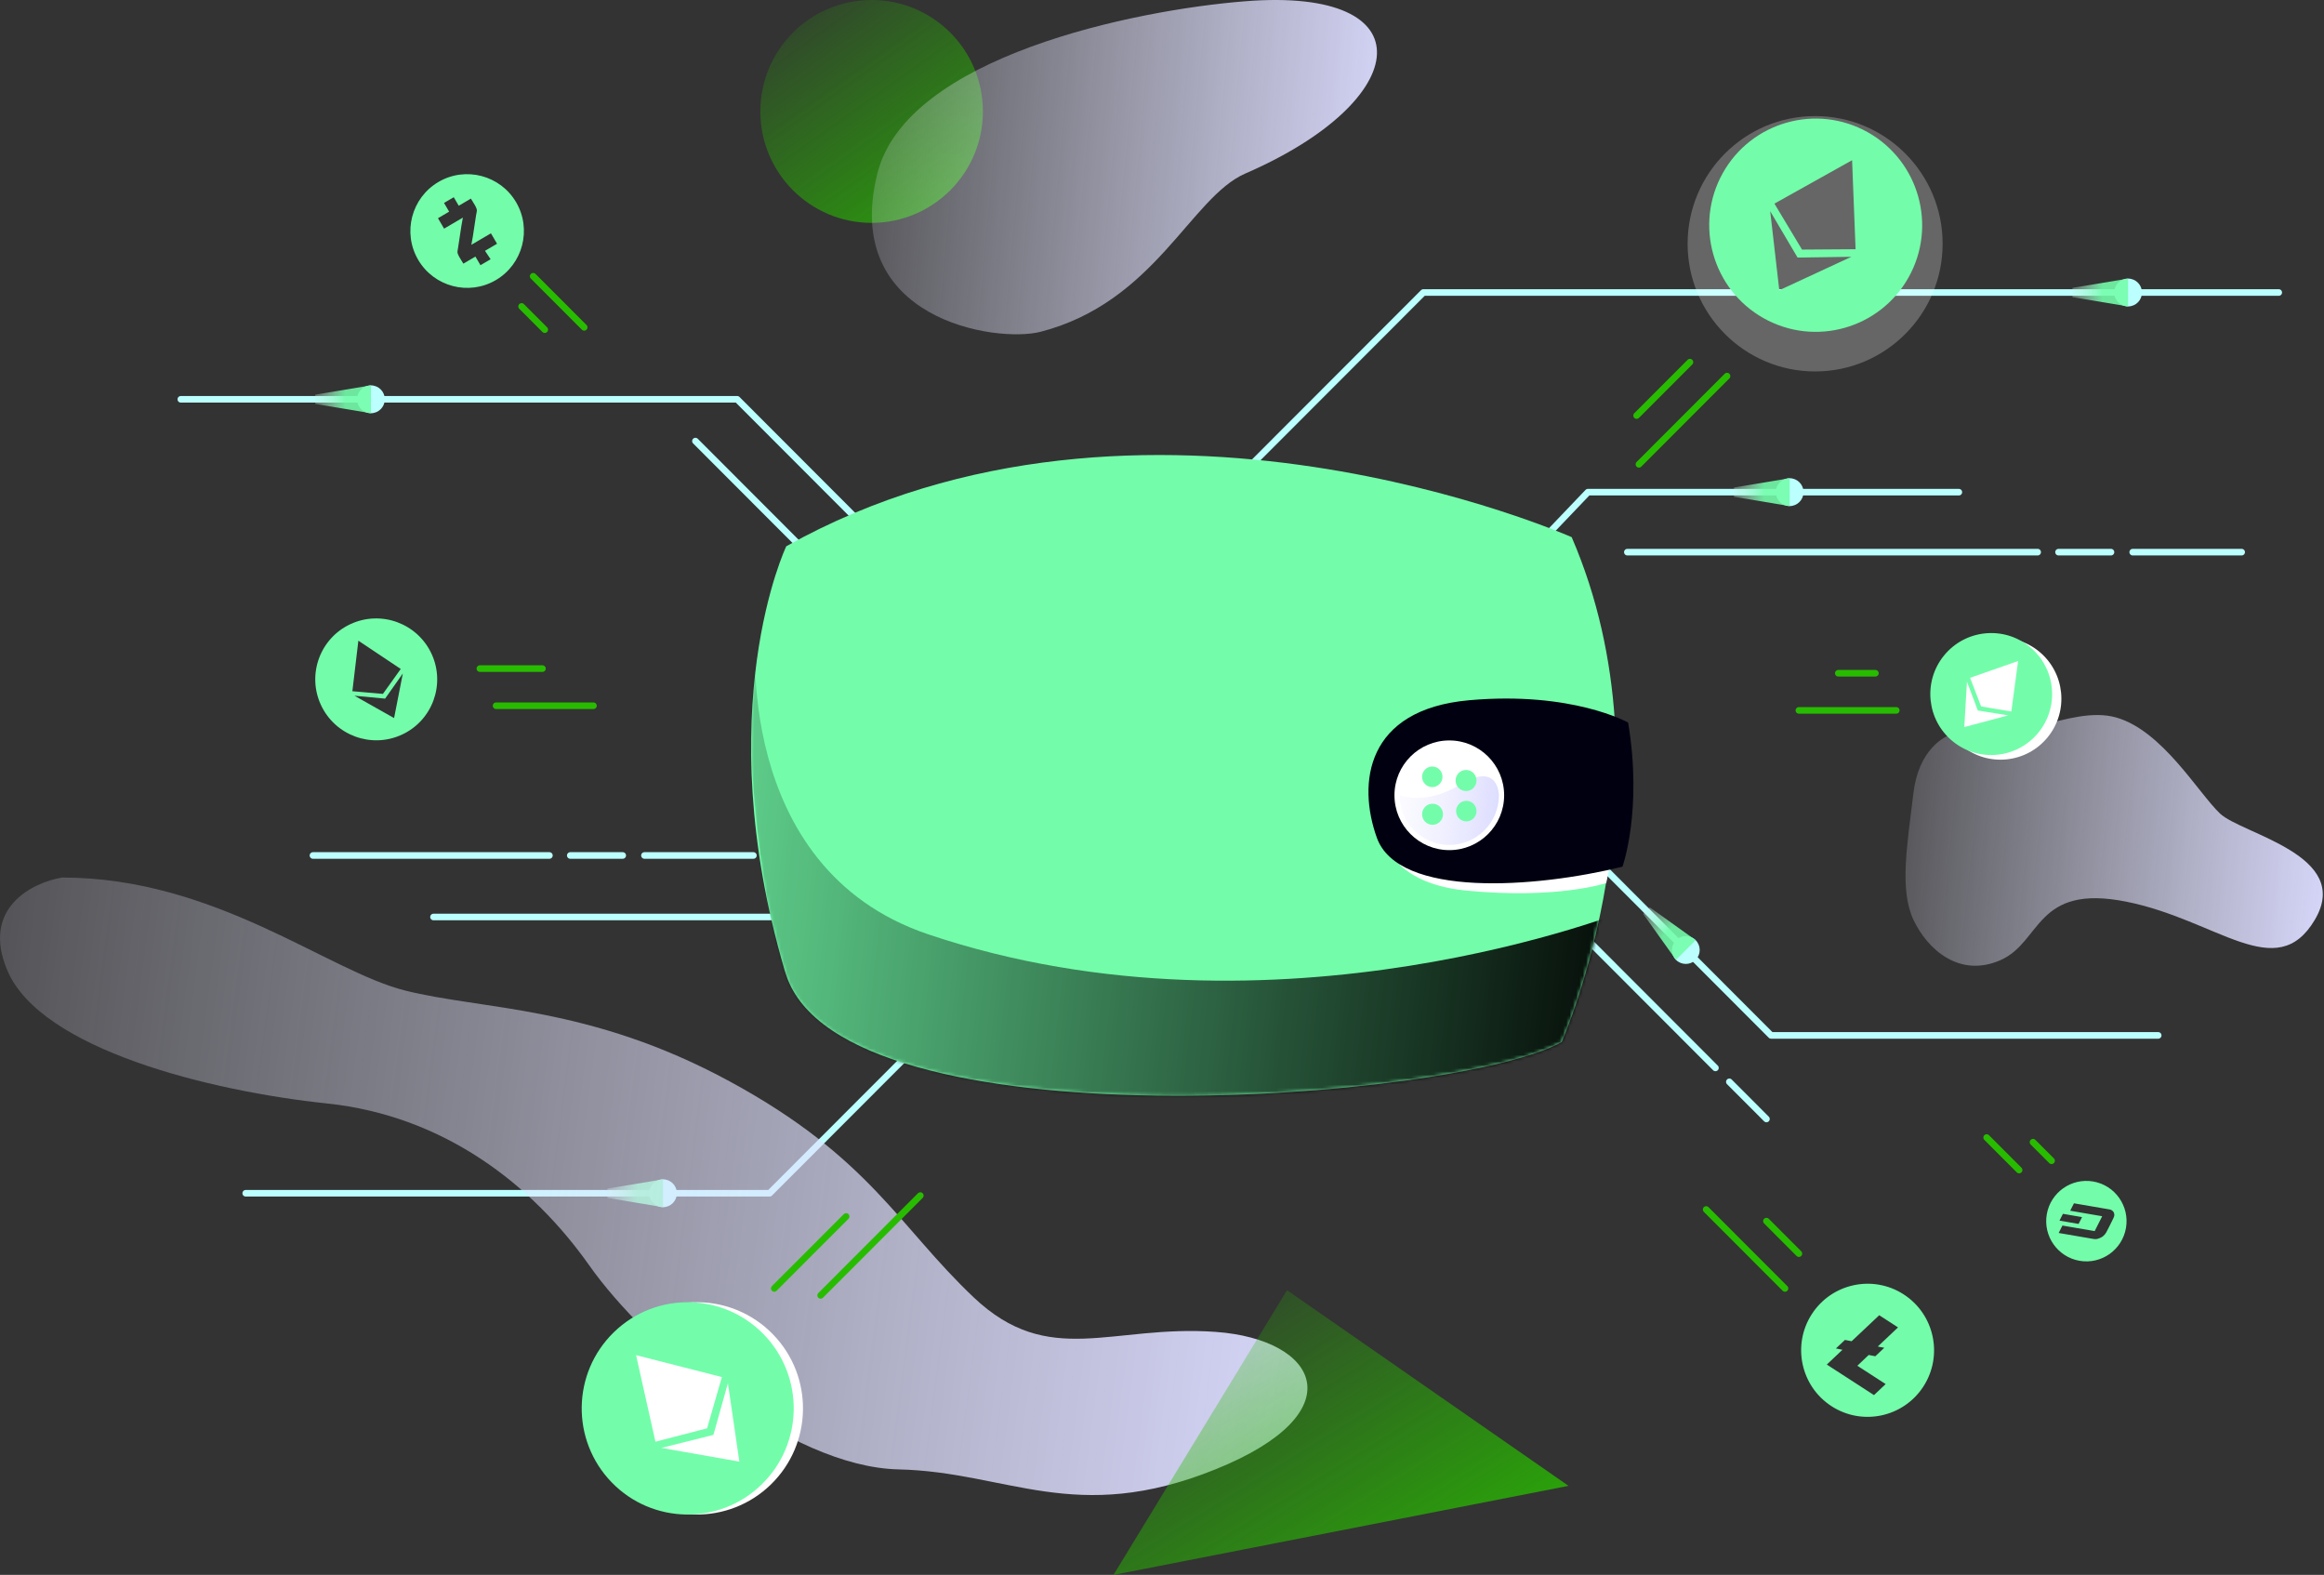 <svg width="704" height="477" viewBox="0 0 704 477" fill="none" xmlns="http://www.w3.org/2000/svg">
<rect x="0" y="0" width="704" height="477" fill="#333333" stroke="none"/>
<path d="M54.774 120.938H223.309L299.15 196.877H435.383L481.027 149.064H593.384" stroke="#BBFFFF" stroke-width="2" stroke-linecap="round" stroke-linejoin="round"/>
<path d="M131.317 277.736H242.27L431.169 88.594H690.292" stroke="#BBFFFF" stroke-width="2" stroke-linecap="round" stroke-linejoin="round"/>
<ellipse cx="264.038" cy="33.75" rx="33.707" ry="33.75" fill="url(#paint0_linear_2_76)"/>
<ellipse cx="112.357" cy="120.939" rx="4.213" ry="4.219" fill="#BBFFFF"/>
<path d="M95.503 119.532L112.357 116.72V125.157L95.503 122.345V119.532Z" fill="url(#paint1_linear_2_76)"/>
<path d="M210.669 133.595L254.207 177.189" stroke="#BBFFFF" stroke-width="2" stroke-linecap="round" stroke-linejoin="round"/>
<path d="M258.421 181.408L269.656 192.658" stroke="#BBFFFF" stroke-width="2" stroke-linecap="round" stroke-linejoin="round"/>
<path d="M476.112 279.846L519.65 323.44" stroke="#BBFFFF" stroke-width="2" stroke-linecap="round" stroke-linejoin="round"/>
<path d="M523.863 327.659L535.099 338.909" stroke="#BBFFFF" stroke-width="2" stroke-linecap="round" stroke-linejoin="round"/>
<path d="M492.965 167.233H617.26" stroke="#BBFFFF" stroke-width="2" stroke-linecap="round" stroke-linejoin="round"/>
<path d="M623.58 167.233H639.47" stroke="#BBFFFF" stroke-width="2" stroke-linecap="round" stroke-linejoin="round"/>
<path d="M646.052 167.233H679.056" stroke="#BBFFFF" stroke-width="2" stroke-linecap="round" stroke-linejoin="round"/>
<path d="M94.801 259.104H166.429" stroke="#BBFFFF" stroke-width="2" stroke-linecap="round" stroke-linejoin="round"/>
<path d="M172.749 259.104H188.638" stroke="#BBFFFF" stroke-width="2" stroke-linecap="round" stroke-linejoin="round"/>
<path d="M195.22 259.104H228.225" stroke="#BBFFFF" stroke-width="2" stroke-linecap="round" stroke-linejoin="round"/>
<ellipse cx="542.122" cy="149.064" rx="4.213" ry="4.219" fill="#BBFFFF"/>
<path d="M525.268 147.657L542.121 144.845V153.283L525.268 150.47V147.657Z" fill="url(#paint2_linear_2_76)"/>
<ellipse cx="644.647" cy="88.594" rx="4.213" ry="4.219" fill="#BBFFFF"/>
<path d="M627.793 87.188L644.647 84.376V92.813L627.793 90.001V87.188Z" fill="url(#paint3_linear_2_76)"/>
<path d="M74.436 361.409H233.14L339.177 255.236H478.218L536.503 313.596H653.776" stroke="#BBFFFF" stroke-width="2" stroke-linecap="round" stroke-linejoin="round"/>
<ellipse cx="200.838" cy="361.409" rx="4.213" ry="4.219" fill="#BBFFFF"/>
<path d="M183.984 360.003L200.838 357.19V365.628L183.984 362.815V360.003Z" fill="url(#paint4_linear_2_76)"/>
<path d="M238.185 165.448C238.185 165.448 214.575 214.776 237.621 293.651C237.793 294.24 238.001 294.817 238.185 295.393C255.665 347.776 440.975 333.432 473.055 315.628C473.055 315.628 508.139 236.875 476.108 162.699C476.12 162.699 346.157 104.917 238.185 165.448Z" fill="#73FDAA"/>
<g style="mix-blend-mode:soft-light">
<mask id="mask0_2_76" style="mask-type:alpha" maskUnits="userSpaceOnUse" x="227" y="137" width="263" height="195">
<path d="M238.185 165.448C238.185 165.448 214.575 214.776 237.621 293.651C237.793 294.24 238.001 294.817 238.185 295.393C255.665 347.776 440.975 333.432 473.055 315.628C473.055 315.628 508.139 236.875 476.108 162.699C476.12 162.699 346.157 104.917 238.185 165.448Z" fill="#315EFB"/>
</mask>
<g mask="url(#mask0_2_76)">
<g style="mix-blend-mode:soft-light">
<path d="M229.008 190.444C229.008 190.444 221.918 230.402 237.451 297.588C237.451 297.588 244.042 332.966 342.908 338.674C429.844 343.696 474.474 319.43 474.474 319.43C474.474 319.43 491.671 289.855 493.612 275.426C493.612 275.426 386.673 318.497 281.217 282.996C221.295 262.825 229.008 190.444 229.008 190.444Z" fill="url(#paint5_linear_2_76)"/>
</g>
</g>
</g>
<path d="M486.559 267.464L487.679 262.246C487.679 262.246 465.64 266.464 445.882 264.879C426.124 263.294 420.654 256.539 417.675 247.992C417.675 247.992 416.818 267.037 444.037 269.72C471.611 272.451 486.559 267.464 486.559 267.464Z" fill="white"/>
<path d="M491.497 262.496C491.497 262.496 497.626 245.317 493.201 218.849C493.201 218.849 476.272 209.29 445.013 212.088C413.754 214.886 411.143 237.206 417.089 253.747C423.671 272.005 465.178 268.987 491.497 262.496Z" fill="#010010"/>
<circle cx="439.03" cy="240.873" r="16.612" fill="white"/>
<path d="M454.06 240.873C454.06 249.174 447.331 255.903 439.03 255.903C430.729 255.903 424 249.174 424 240.873C424 240.873 431.91 244.038 442.194 237.709C454.06 230.407 454.06 240.873 454.06 240.873Z" fill="url(#paint6_linear_2_76)"/>
<path fill-rule="evenodd" clip-rule="evenodd" d="M433.875 238.392C435.583 238.392 436.968 236.997 436.968 235.276C436.968 233.555 435.583 232.16 433.875 232.16C432.167 232.16 430.782 233.555 430.782 235.276C430.782 236.997 432.167 238.392 433.875 238.392Z" fill="#73FDAA"/>
<path fill-rule="evenodd" clip-rule="evenodd" d="M444.184 248.78C445.893 248.78 447.277 247.385 447.277 245.664C447.277 243.943 445.893 242.548 444.184 242.548C442.476 242.548 441.092 243.943 441.092 245.664C441.092 247.385 442.476 248.78 444.184 248.78Z" fill="#73FDAA"/>
<path fill-rule="evenodd" clip-rule="evenodd" d="M444.106 233.2C442.354 233.2 440.934 234.631 440.934 236.396C440.934 238.161 442.354 239.592 444.106 239.592C445.858 239.592 447.278 238.161 447.278 236.396C447.278 234.631 445.858 233.2 444.106 233.2Z" fill="#73FDAA"/>
<path fill-rule="evenodd" clip-rule="evenodd" d="M433.955 243.426C432.203 243.426 430.783 244.857 430.783 246.622C430.783 248.387 432.203 249.818 433.955 249.818C435.707 249.818 437.127 248.387 437.127 246.622C437.127 244.857 435.707 243.426 433.955 243.426Z" fill="#73FDAA"/>
<path d="M265.777 52.541C274.612 17.131 343.788 3.01 377.271 0.375C432.492 -3.97 428.285 30.41 377.271 52.541C360.651 59.751 349.924 91.533 315.213 100.491C301.767 103.961 254.733 96.802 265.777 52.541Z" fill="url(#paint7_linear_2_76)"/>
<circle r="4.216" transform="matrix(0.707 0.708 -0.707 0.708 510.671 287.73)" fill="#BBFFFF"/>
<path d="M499.747 274.804L513.65 284.747L507.692 290.714L497.76 276.792L499.747 274.804Z" fill="url(#paint8_linear_2_76)"/>
<path d="M2.281 294.049C-5.902 275.007 9.887 267.271 18.805 265.783C65.229 265.783 99.065 294.049 122.67 299.999C146.276 305.95 178.537 304.462 221.027 327.521C263.517 350.579 272.173 371.406 294.991 392.977C317.81 414.548 336.695 401.159 368.169 403.391C399.643 405.622 410.659 427.937 368.169 445.045C325.679 462.153 305.22 445.789 272.173 445.045C239.125 444.301 195.848 407.854 178.537 383.307C161.226 358.761 134.473 337.934 99.065 334.215C63.656 330.496 12.51 317.851 2.281 294.049Z" fill="url(#paint9_linear_2_76)"/>
<path d="M389.877 390.77L475.142 450.026L337.304 477L389.877 390.77Z" fill="url(#paint10_linear_2_76)"/>
<path fill-rule="evenodd" clip-rule="evenodd" d="M620.021 367.796C621.156 361.173 627.451 356.707 634.076 357.845C640.701 358.984 645.148 365.295 644.013 371.918C642.878 378.541 636.584 383.007 629.958 381.868C623.333 380.73 618.886 374.418 620.021 367.796ZM630.704 368.633L624.917 367.638L623.874 369.703L629.661 370.697L630.704 368.633ZM639.069 366.313C639.564 366.398 640.18 366.74 640.392 367.415C640.604 368.09 640.462 368.394 640.089 369.186L640.088 369.187C639.716 369.981 638.538 372.351 638.079 373.184C637.62 374.018 636.927 374.665 636.128 374.965L636.057 374.992C635.31 375.274 634.997 375.392 634.013 375.223L623.625 373.438L624.763 371.19L634.533 372.868L636.807 368.368L627.115 366.703L628.254 364.454L639.069 366.313Z" fill="#73FDAA"/>
<path fill-rule="evenodd" clip-rule="evenodd" d="M548.838 398.028C554.863 388.695 567.339 385.997 576.678 392.041C586.017 398.085 588.683 410.584 582.658 419.917C576.633 429.25 564.157 431.949 554.818 425.904C545.479 419.86 542.813 407.362 548.838 398.028ZM556.145 408.407L558.126 408.817L553.387 413.293L567.682 422.544L571.213 419.201L562.641 413.653L566.081 410.39L568.075 410.781L570.804 408.212L568.829 407.834L574.961 402.037L569.267 398.352L560.908 406.227L558.889 405.834L556.145 408.407L556.145 408.407Z" fill="#73FDAA"/>
<path d="M579.64 240.089C581.194 227.2 588.833 222.668 592.458 222.013C608.382 226.729 627.026 213.369 641.008 217.298C654.991 221.228 665.866 240.089 672.469 246.376C679.072 252.663 712.863 258.95 701.211 278.598C689.559 298.245 671.692 278.598 644.115 273.096C616.539 267.595 618.481 285.278 606.052 290.779C593.623 296.28 583.913 287.636 579.64 278.598C575.368 269.56 577.698 256.2 579.64 240.089Z" fill="url(#paint11_linear_2_76)"/>
<path fill-rule="evenodd" clip-rule="evenodd" d="M188.103 448.97C175.745 436.234 176.038 415.877 188.758 403.502C201.478 391.128 221.809 391.422 234.167 404.158C246.525 416.894 246.233 437.251 233.512 449.626C220.792 462 200.461 461.706 188.103 448.97Z" fill="white"/>
<path fill-rule="evenodd" clip-rule="evenodd" d="M185.294 448.97C172.938 436.235 173.229 415.877 185.949 403.502C198.67 391.128 219.002 391.424 231.359 404.158C243.715 416.893 243.424 437.251 230.704 449.626C217.983 462 197.651 461.705 185.294 448.97ZM223.97 442.691L200.371 438.532L216.109 434.589L216.111 434.59L220.505 418.946L223.97 442.691ZM192.679 410.442L218.677 417.076L214.191 432.613L198.55 436.656L192.679 410.442Z" fill="#73FDAA"/>
<path fill-rule="evenodd" clip-rule="evenodd" d="M591.704 199.941C598.142 192.037 609.766 190.854 617.661 197.303C625.556 203.752 626.734 215.39 620.295 223.294C613.857 231.197 602.233 232.38 594.338 225.931C586.443 219.483 585.265 207.844 591.704 199.941Z" fill="white"/>
<path fill-rule="evenodd" clip-rule="evenodd" d="M588.895 198.534C595.328 190.637 606.957 189.448 614.852 195.897C622.747 202.345 623.92 213.99 617.486 221.887C611.053 229.785 599.424 230.974 591.529 224.525C583.634 218.076 582.461 206.432 588.895 198.534ZM595.035 220.218L595.842 206.458L599.132 215.19L599.131 215.191L608.339 216.665L595.035 220.218ZM611.342 200.202L609.283 215.497L600.131 213.963L596.791 205.293L611.342 200.202Z" fill="#73FDAA"/>
<path fill-rule="evenodd" clip-rule="evenodd" d="M97.201 213.478C92.933 204.229 96.972 193.26 106.234 189V189C115.495 184.74 126.471 188.802 130.74 198.051V198.051C135.008 207.3 130.968 218.269 121.707 222.528V222.528C112.445 226.788 101.469 222.727 97.201 213.478V213.478ZM119.378 217.487L107.371 210.717L116.66 211.598L116.661 211.599L122.03 203.975L119.378 217.487ZM108.559 194.045L121.396 202.613L115.997 210.161L106.741 209.354L108.559 194.045Z" fill="#73FDAA"/>
<path d="M556.868 203.908H568.104" stroke="#28BC00" stroke-width="2" stroke-linecap="round" stroke-linejoin="round"/>
<path d="M574.424 215.158H544.93" stroke="#28BC00" stroke-width="2" stroke-linecap="round" stroke-linejoin="round"/>
<path d="M145.362 202.501H164.322" stroke="#28BC00" stroke-width="2" stroke-linecap="round" stroke-linejoin="round"/>
<path d="M179.771 213.752H150.277" stroke="#28BC00" stroke-width="2" stroke-linecap="round" stroke-linejoin="round"/>
<path fill-rule="evenodd" clip-rule="evenodd" d="M126.672 78.682C121.879 70.494 124.618 59.926 132.813 55.116C141.007 50.306 151.555 53.076 156.349 61.264C161.142 69.452 158.403 80.02 150.209 84.83C142.014 89.64 131.466 86.87 126.672 78.682ZM148.719 70.665L142.788 74.146C142.964 73.312 143.113 72.474 143.236 71.63C143.573 69.508 143.896 67.384 144.205 65.258C144.231 65.084 144.27 64.904 144.31 64.721C144.42 64.204 144.533 63.672 144.378 63.251C144.105 62.486 143.659 61.78 143.2 61.053C143.01 60.756 142.826 60.456 142.646 60.153L138.966 62.313L137.456 59.734L134.506 61.465L136.054 64.109L132.677 66.091L134.527 69.25L140.215 65.911C140.145 66.314 140.076 66.691 140.009 67.057C139.924 67.522 139.843 67.969 139.766 68.427C139.43 70.549 139.107 72.674 138.798 74.8C138.777 74.989 138.738 75.189 138.699 75.392C138.604 75.882 138.506 76.386 138.656 76.789C138.929 77.555 139.376 78.263 139.829 78.981C140.012 79.269 140.194 79.559 140.368 79.855L144.018 77.712L145.547 80.324L148.618 78.522C148.331 78.097 148.048 77.67 147.767 77.242C147.49 76.82 147.213 76.4 146.919 75.966L150.568 73.825L148.718 70.665L148.719 70.665Z" fill="#73FDAA"/>
<path d="M158.002 92.813L165.024 99.844" stroke="#28BC00" stroke-width="2" stroke-linecap="round" stroke-linejoin="round"/>
<path d="M511.223 73.829C511.223 52.498 528.515 35.157 549.846 35.157V35.157C571.177 35.157 588.469 52.498 588.469 73.829V73.829C588.469 95.159 571.177 112.501 549.846 112.501V112.501C528.515 112.501 511.223 95.159 511.223 73.829V73.829Z" fill="white" fill-opacity="0.25"/>
<path d="M234.545 390.237L256.314 368.44" stroke="#28BC00" stroke-width="2" stroke-linecap="round" stroke-linejoin="round"/>
<path d="M248.589 392.347L278.785 362.112" stroke="#28BC00" stroke-width="2" stroke-linecap="round" stroke-linejoin="round"/>
<path d="M495.774 125.86L511.925 109.688" stroke="#28BC00" stroke-width="2" stroke-linecap="round" stroke-linejoin="round"/>
<path d="M523.161 113.907L496.477 140.626" stroke="#28BC00" stroke-width="2" stroke-linecap="round" stroke-linejoin="round"/>
<path d="M161.513 83.673L176.962 99.141" stroke="#28BC00" stroke-width="2" stroke-linecap="round" stroke-linejoin="round"/>
<path d="M535.099 369.847L544.93 379.691" stroke="#28BC00" stroke-width="2" stroke-linecap="round" stroke-linejoin="round"/>
<path d="M516.841 366.331L540.717 390.237" stroke="#28BC00" stroke-width="2" stroke-linecap="round" stroke-linejoin="round"/>
<path d="M615.856 345.94L621.474 351.565" stroke="#28BC00" stroke-width="2" stroke-linecap="round" stroke-linejoin="round"/>
<path d="M601.811 344.534L611.642 354.378" stroke="#28BC00" stroke-width="2" stroke-linecap="round" stroke-linejoin="round"/>
<path fill-rule="evenodd" clip-rule="evenodd" d="M521.887 52.41C530.589 36.873 550.256 31.325 565.794 40.053V40.053C581.332 48.781 586.858 68.481 578.156 84.019V84.019C569.454 99.555 549.787 105.104 534.249 96.376V96.376C518.71 87.647 513.185 67.947 521.887 52.41V52.41ZM538.99 87.903L536.237 63.964L544.531 78.01L544.53 78.012L560.831 77.779L538.99 87.903ZM561.046 48.523L562.106 75.484L545.882 75.597L537.52 61.673L561.046 48.523Z" fill="#73FDAA"/>
<defs>
<linearGradient id="paint0_linear_2_76" x1="304.541" y1="94.446" x2="230.205" y2="-9.754" gradientUnits="userSpaceOnUse">
<stop stop-color="#28BC00"/>
<stop offset="1" stop-color="#28BC00" stop-opacity="0"/>
</linearGradient>
<linearGradient id="paint1_linear_2_76" x1="104.632" y1="120.939" x2="90.588" y2="120.939" gradientUnits="userSpaceOnUse">
<stop stop-color="#73FDAA" stop-opacity="0.89"/>
<stop offset="1" stop-color="#EEEEFF" stop-opacity="0"/>
</linearGradient>
<linearGradient id="paint2_linear_2_76" x1="534.397" y1="149.064" x2="520.352" y2="149.064" gradientUnits="userSpaceOnUse">
<stop stop-color="#73FDAA" stop-opacity="0.89"/>
<stop offset="1" stop-color="#EEEEFF" stop-opacity="0"/>
</linearGradient>
<linearGradient id="paint3_linear_2_76" x1="636.922" y1="88.594" x2="622.878" y2="88.594" gradientUnits="userSpaceOnUse">
<stop stop-color="#73FDAA" stop-opacity="0.89"/>
<stop offset="1" stop-color="#EEEEFF" stop-opacity="0"/>
</linearGradient>
<linearGradient id="paint4_linear_2_76" x1="193.113" y1="361.409" x2="179.069" y2="361.409" gradientUnits="userSpaceOnUse">
<stop stop-color="#73FDAA" stop-opacity="0.89"/>
<stop offset="1" stop-color="#EEEEFF" stop-opacity="0"/>
</linearGradient>
<linearGradient id="paint5_linear_2_76" x1="504.675" y1="312.223" x2="153.571" y2="273.093" gradientUnits="userSpaceOnUse">
<stop/>
<stop offset="1" stop-opacity="0"/>
</linearGradient>
<linearGradient id="paint6_linear_2_76" x1="455.305" y1="252.101" x2="415.601" y2="248.545" gradientUnits="userSpaceOnUse">
<stop stop-color="#DADAFF"/>
<stop offset="1" stop-color="#EEEEFF" stop-opacity="0"/>
</linearGradient>
<linearGradient id="paint7_linear_2_76" x1="423.465" y1="82.727" x2="221.507" y2="63.83" gradientUnits="userSpaceOnUse">
<stop stop-color="#DADAFF"/>
<stop offset="1" stop-color="#EEEEFF" stop-opacity="0"/>
</linearGradient>
<linearGradient id="paint8_linear_2_76" x1="505.209" y1="282.262" x2="495.265" y2="272.331" gradientUnits="userSpaceOnUse">
<stop stop-color="#73FDAA" stop-opacity="0.89"/>
<stop offset="1" stop-color="#EEEEFF" stop-opacity="0"/>
</linearGradient>
<linearGradient id="paint9_linear_2_76" x1="412.469" y1="418.599" x2="-105.946" y2="350.627" gradientUnits="userSpaceOnUse">
<stop stop-color="#DADAFF"/>
<stop offset="1" stop-color="#EEEEFF" stop-opacity="0"/>
</linearGradient>
<linearGradient id="paint10_linear_2_76" x1="494.736" y1="476.507" x2="409.232" y2="338.489" gradientUnits="userSpaceOnUse">
<stop stop-color="#28BC00"/>
<stop offset="1" stop-color="#28BC00" stop-opacity="0"/>
</linearGradient>
<linearGradient id="paint11_linear_2_76" x1="708.872" y1="278.61" x2="542.345" y2="261.447" gradientUnits="userSpaceOnUse">
<stop stop-color="#DADAFF"/>
<stop offset="1" stop-color="#EEEEFF" stop-opacity="0"/>
</linearGradient>
</defs>
</svg>
